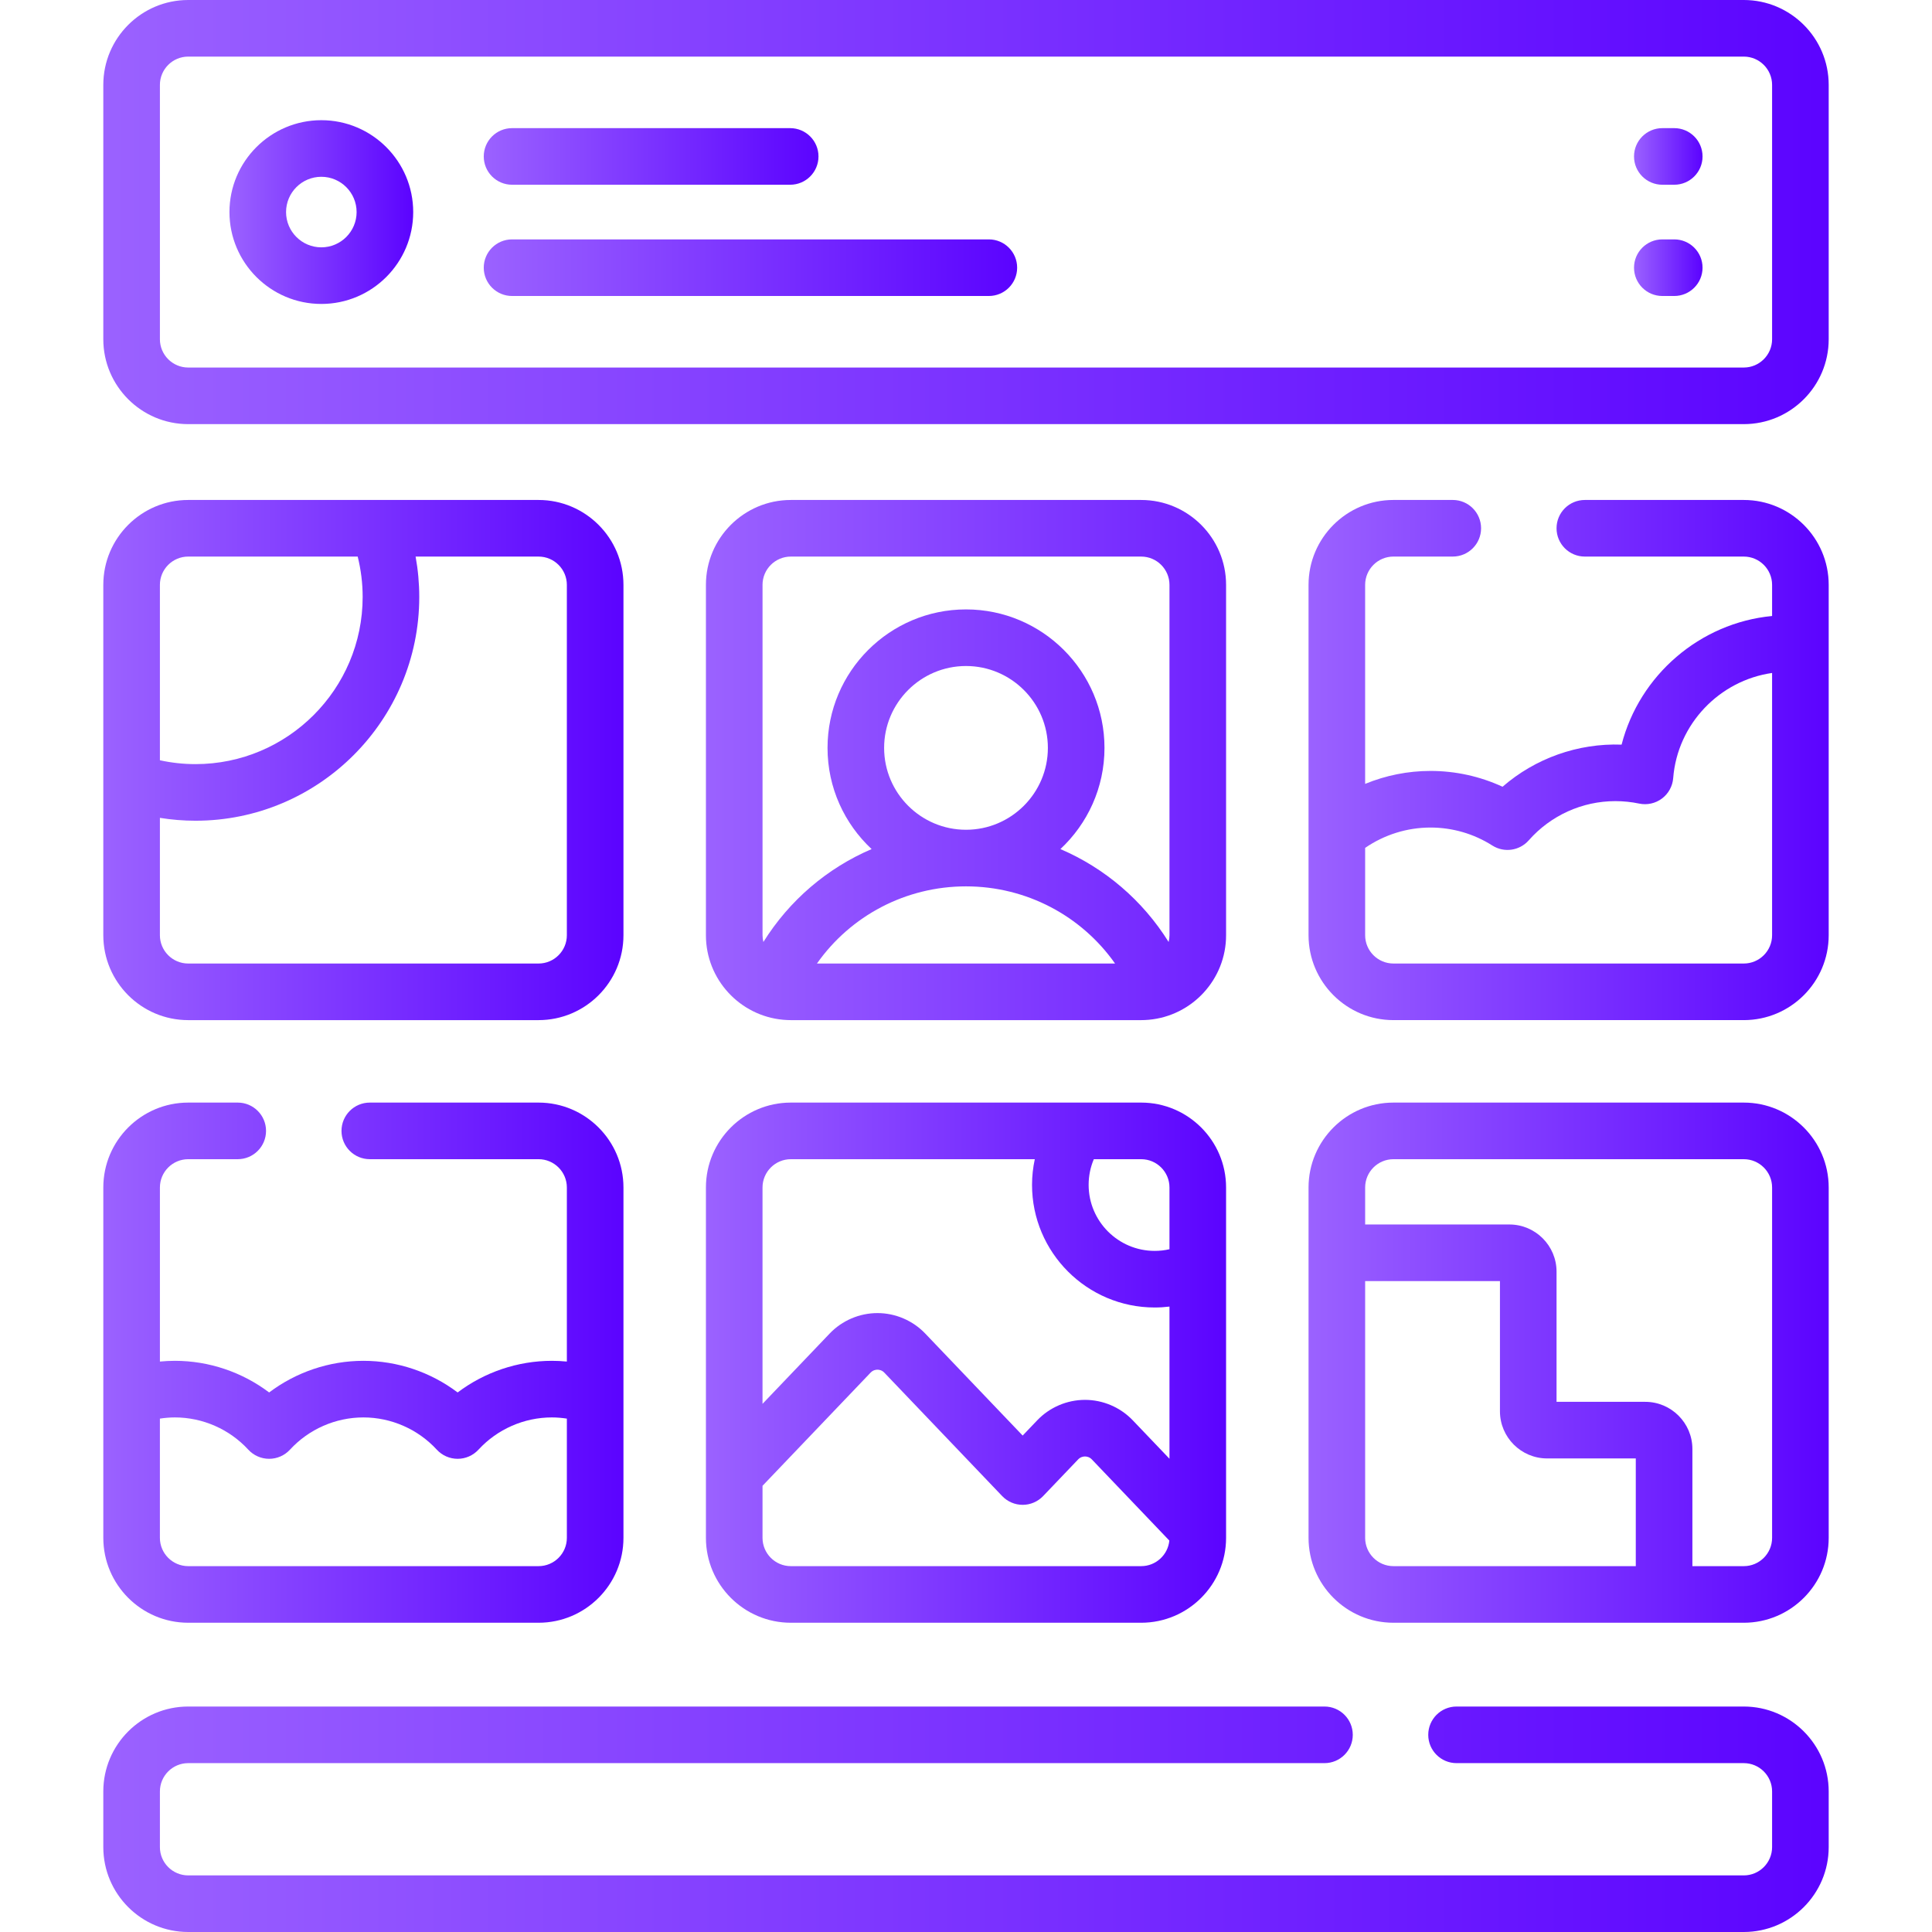 <svg id="Capa_1" enable-background="new 0 0 512 512" viewBox="0 0 512 512"
    xmlns="http://www.w3.org/2000/svg">
    <defs>
        <linearGradient id="grad1" x1="0%" y1="0%" x2="100%" y2="0%">
            <stop offset="0%" style="stop-color:#9B62FF;stop-opacity:1"/>
            <stop offset="100%" style="stop-color:#5B03FF;stop-opacity:1"/>
        </linearGradient>
    </defs>
    <g fill="url(#grad1)">
        <path d="m443.691 33.958h-3.159c-4.142 0-7.5 3.358-7.5 7.5s3.358 7.5 7.5 7.5h3.159c4.142 0 7.5-3.358 7.5-7.5s-3.358-7.5-7.5-7.5z"/>
        <path d="m443.691 63.441h-3.159c-4.142 0-7.5 3.358-7.5 7.5s3.358 7.5 7.5 7.5h3.159c4.142 0 7.5-3.358 7.5-7.5s-3.358-7.5-7.5-7.5z"/>
        <path d="m135.699 48.958h73.708c4.142 0 7.5-3.358 7.5-7.5s-3.358-7.5-7.5-7.5h-73.708c-4.142 0-7.5 3.358-7.5 7.5s3.358 7.5 7.5 7.5z"/>
        <path d="m262.055 63.441h-126.356c-4.142 0-7.5 3.358-7.5 7.5s3.358 7.5 7.5 7.5h126.356c4.142 0 7.5-3.358 7.5-7.5s-3.358-7.5-7.5-7.5z"/>
        <path d="m85.156 31.852c-13.425 0-24.348 10.922-24.348 24.348s10.922 24.348 24.348 24.348 24.348-10.922 24.348-24.348-10.922-24.348-24.348-24.348zm0 33.695c-5.154 0-9.348-4.193-9.348-9.348s4.193-9.348 9.348-9.348 9.348 4.193 9.348 9.348-4.193 9.348-9.348 9.348z"/>
        <path d="m462.123 0h-412.246c-12.407 0-22.5 10.093-22.5 22.5v67.399c0 12.407 10.093 22.5 22.5 22.5h412.246c12.407 0 22.5-10.093 22.5-22.5v-67.399c0-12.407-10.093-22.5-22.5-22.5zm7.5 89.899c0 4.136-3.364 7.5-7.5 7.5h-412.246c-4.136 0-7.5-3.364-7.5-7.5v-67.399c0-4.136 3.364-7.5 7.5-7.5h412.246c4.136 0 7.5 3.364 7.5 7.5z"/>
        <path d="m207.541 270.248c.056.005.113.008.169.013.616.051 1.238.084 1.867.084h92.846c.629 0 1.25-.033 1.866-.083.057-.005.114-.008.171-.013 11.455-1.033 20.463-10.684 20.463-22.404v-92.846c0-12.407-10.093-22.5-22.5-22.5h-92.846c-12.407 0-22.5 10.093-22.5 22.5v92.846c0 11.719 9.009 21.37 20.464 22.403zm8.959-14.904c8.928-12.678 23.521-20.448 39.5-20.448s30.572 7.77 39.5 20.448zm39.5-35.448c-11.964 0-21.698-9.733-21.698-21.698s9.734-21.698 21.698-21.698 21.698 9.734 21.698 21.698-9.734 21.698-21.698 21.698zm-53.923-64.898c0-4.136 3.364-7.5 7.5-7.5h92.846c4.136 0 7.5 3.364 7.5 7.5v92.846c0 .618-.083 1.216-.225 1.791-6.898-11.055-16.938-19.59-28.681-24.622 7.18-6.703 11.682-16.241 11.682-26.815 0-20.235-16.463-36.698-36.698-36.698s-36.698 16.463-36.698 36.698c0 10.574 4.501 20.112 11.682 26.815-11.743 5.032-21.783 13.567-28.681 24.622-.142-.575-.225-1.173-.225-1.792v-92.845z"/>
        <path d="m49.877 270.344h92.846c12.407 0 22.5-10.093 22.5-22.5v-92.846c0-12.407-10.093-22.5-22.5-22.5h-92.846c-12.407 0-22.5 10.093-22.5 22.5v92.846c0 12.407 10.093 22.5 22.5 22.5zm100.346-115.346v92.846c0 4.136-3.364 7.5-7.5 7.5h-92.846c-4.136 0-7.5-3.364-7.5-7.5v-31.104c3.109.501 6.257.76 9.427.76 32.7 0 59.304-26.604 59.304-59.304 0-3.611-.326-7.185-.969-10.698h32.584c4.136 0 7.5 3.364 7.5 7.5zm-100.346-7.5h44.915c.867 3.486 1.315 7.065 1.315 10.698 0 24.429-19.875 44.304-44.304 44.304-3.182 0-6.336-.345-9.427-1.019v-46.483c.001-4.136 3.365-7.5 7.501-7.5z"/>
        <path d="m187.077 407.544c0 12.407 10.093 22.5 22.5 22.5h92.846c12.407 0 22.5-10.093 22.5-22.5v-92.846c0-12.407-10.093-22.5-22.5-22.5h-92.846c-12.407 0-22.5 10.093-22.5 22.5zm115.346 7.5h-92.846c-4.136 0-7.5-3.364-7.5-7.5v-13.792l28.648-29.999c.643-.672 1.409-.773 1.808-.773.4 0 1.166.101 1.809.773l31.25 32.724c1.415 1.482 3.375 2.32 5.424 2.32s4.009-.838 5.424-2.32l9.286-9.724c.643-.672 1.409-.773 1.808-.773.4 0 1.166.101 1.809.773l20.544 21.514c-.366 3.797-3.572 6.777-7.464 6.777zm0-107.846c4.136 0 7.5 3.364 7.5 7.5v16.361c-1.274.293-2.585.44-3.923.44-9.649 0-17.5-7.851-17.5-17.5 0-2.363.469-4.666 1.374-6.802h12.549zm-92.846 0h64.654c-.473 2.219-.731 4.493-.731 6.802 0 17.92 14.58 32.5 32.5 32.5 1.312 0 2.622-.083 3.923-.242v40.327l-9.734-10.193c-3.286-3.44-7.899-5.414-12.656-5.413-4.757 0-9.37 1.973-12.655 5.414l-3.862 4.044-25.827-27.044c-3.286-3.44-7.899-5.414-12.656-5.413-4.757 0-9.37 1.973-12.655 5.414l-17.801 18.64v-57.335c0-4.136 3.364-7.501 7.5-7.501z"/>
        <path d="m462.123 292.198h-92.846c-12.407 0-22.5 10.093-22.5 22.5v92.846c0 12.407 10.093 22.5 22.5 22.5h92.846c12.407 0 22.5-10.093 22.5-22.5v-92.846c0-12.406-10.093-22.5-22.5-22.5zm-100.346 115.346v-68.044h35.723v34.5c0 6.893 5.607 12.5 12.5 12.5h23.5v28.544h-64.223c-4.136 0-7.5-3.364-7.5-7.5zm107.846 0c0 4.136-3.364 7.5-7.5 7.5h-13.623v-31.044c0-6.893-5.607-12.5-12.5-12.5h-23.5v-34.5c0-6.893-5.607-12.5-12.5-12.5h-38.223v-9.802c0-4.136 3.364-7.5 7.5-7.5h92.846c4.136 0 7.5 3.364 7.5 7.5z"/>
        <path d="m462.123 132.498h-42.123c-4.142 0-7.5 3.358-7.5 7.5s3.358 7.5 7.5 7.5h42.123c4.136 0 7.5 3.364 7.5 7.5v8.249c-19.134 1.82-35.153 15.695-39.883 34.089-11.592-.418-22.891 3.635-31.55 11.161-5.961-2.754-12.461-4.191-19.094-4.191-5.985 0-11.864 1.188-17.32 3.431v-52.741c0-4.136 3.364-7.5 7.5-7.5h15.724c4.142 0 7.5-3.358 7.5-7.5s-3.358-7.5-7.5-7.5h-15.723c-12.407 0-22.5 10.093-22.5 22.5v92.846c0 12.407 10.093 22.5 22.5 22.5h92.846c12.407 0 22.5-10.093 22.5-22.5v-92.846c0-12.405-10.093-22.498-22.5-22.498zm0 122.846h-92.846c-4.136 0-7.5-3.364-7.5-7.5v-23.144c5.077-3.492 11.114-5.393 17.32-5.393 5.818 0 11.483 1.647 16.383 4.763 3.117 1.982 7.212 1.4 9.653-1.372 5.816-6.604 14.186-10.391 22.964-10.391 2.114 0 4.236.219 6.305.652 2.11.441 4.308-.047 6.033-1.34s2.811-3.266 2.979-5.415c1.125-14.35 12.284-25.873 26.209-27.861v69.5c0 4.137-3.364 7.501-7.5 7.501z"/>
        <path d="m49.877 430.044h92.846c12.407 0 22.5-10.093 22.5-22.5v-92.846c0-12.407-10.093-22.5-22.5-22.5h-44.723c-4.142 0-7.5 3.358-7.5 7.5s3.358 7.5 7.5 7.5h44.723c4.136 0 7.5 3.364 7.5 7.5v46.129c-1.315-.126-2.638-.195-3.969-.195-9.05 0-17.833 2.996-24.977 8.385-7.144-5.39-15.926-8.385-24.977-8.385s-17.833 2.996-24.977 8.385c-7.144-5.39-15.926-8.385-24.977-8.385-1.331 0-2.654.07-3.969.195v-46.129c0-4.136 3.364-7.5 7.5-7.5h13.123c4.142 0 7.5-3.358 7.5-7.5s-3.358-7.5-7.5-7.5h-13.123c-12.407 0-22.5 10.093-22.5 22.5v92.846c0 12.407 10.093 22.5 22.5 22.5zm-3.531-54.412c7.369 0 14.461 3.115 19.458 8.546 1.42 1.544 3.422 2.422 5.52 2.422s4.1-.878 5.52-2.422c4.997-5.431 12.088-8.546 19.458-8.546 7.369 0 14.46 3.115 19.457 8.546 1.42 1.544 3.422 2.422 5.52 2.422s4.1-.878 5.52-2.422c4.997-5.431 12.089-8.546 19.458-8.546 1.337 0 2.661.118 3.969.315v31.597c0 4.136-3.364 7.5-7.5 7.5h-92.849c-4.136 0-7.5-3.364-7.5-7.5v-31.597c1.309-.197 2.632-.315 3.969-.315z"/>
        <path d="m462.123 452.249h-76.123c-4.142 0-7.5 3.358-7.5 7.5s3.358 7.5 7.5 7.5h76.123c4.136 0 7.5 3.364 7.5 7.5v14.751c0 4.136-3.364 7.5-7.5 7.5h-412.246c-4.136 0-7.5-3.364-7.5-7.5v-14.751c0-4.136 3.364-7.5 7.5-7.5h301.123c4.142 0 7.5-3.358 7.5-7.5s-3.358-7.5-7.5-7.5h-301.123c-12.407 0-22.5 10.093-22.5 22.5v14.751c0 12.407 10.093 22.5 22.5 22.5h412.246c12.407 0 22.5-10.093 22.5-22.5v-14.751c0-12.407-10.093-22.5-22.5-22.5z"/>
    </g>
</svg>